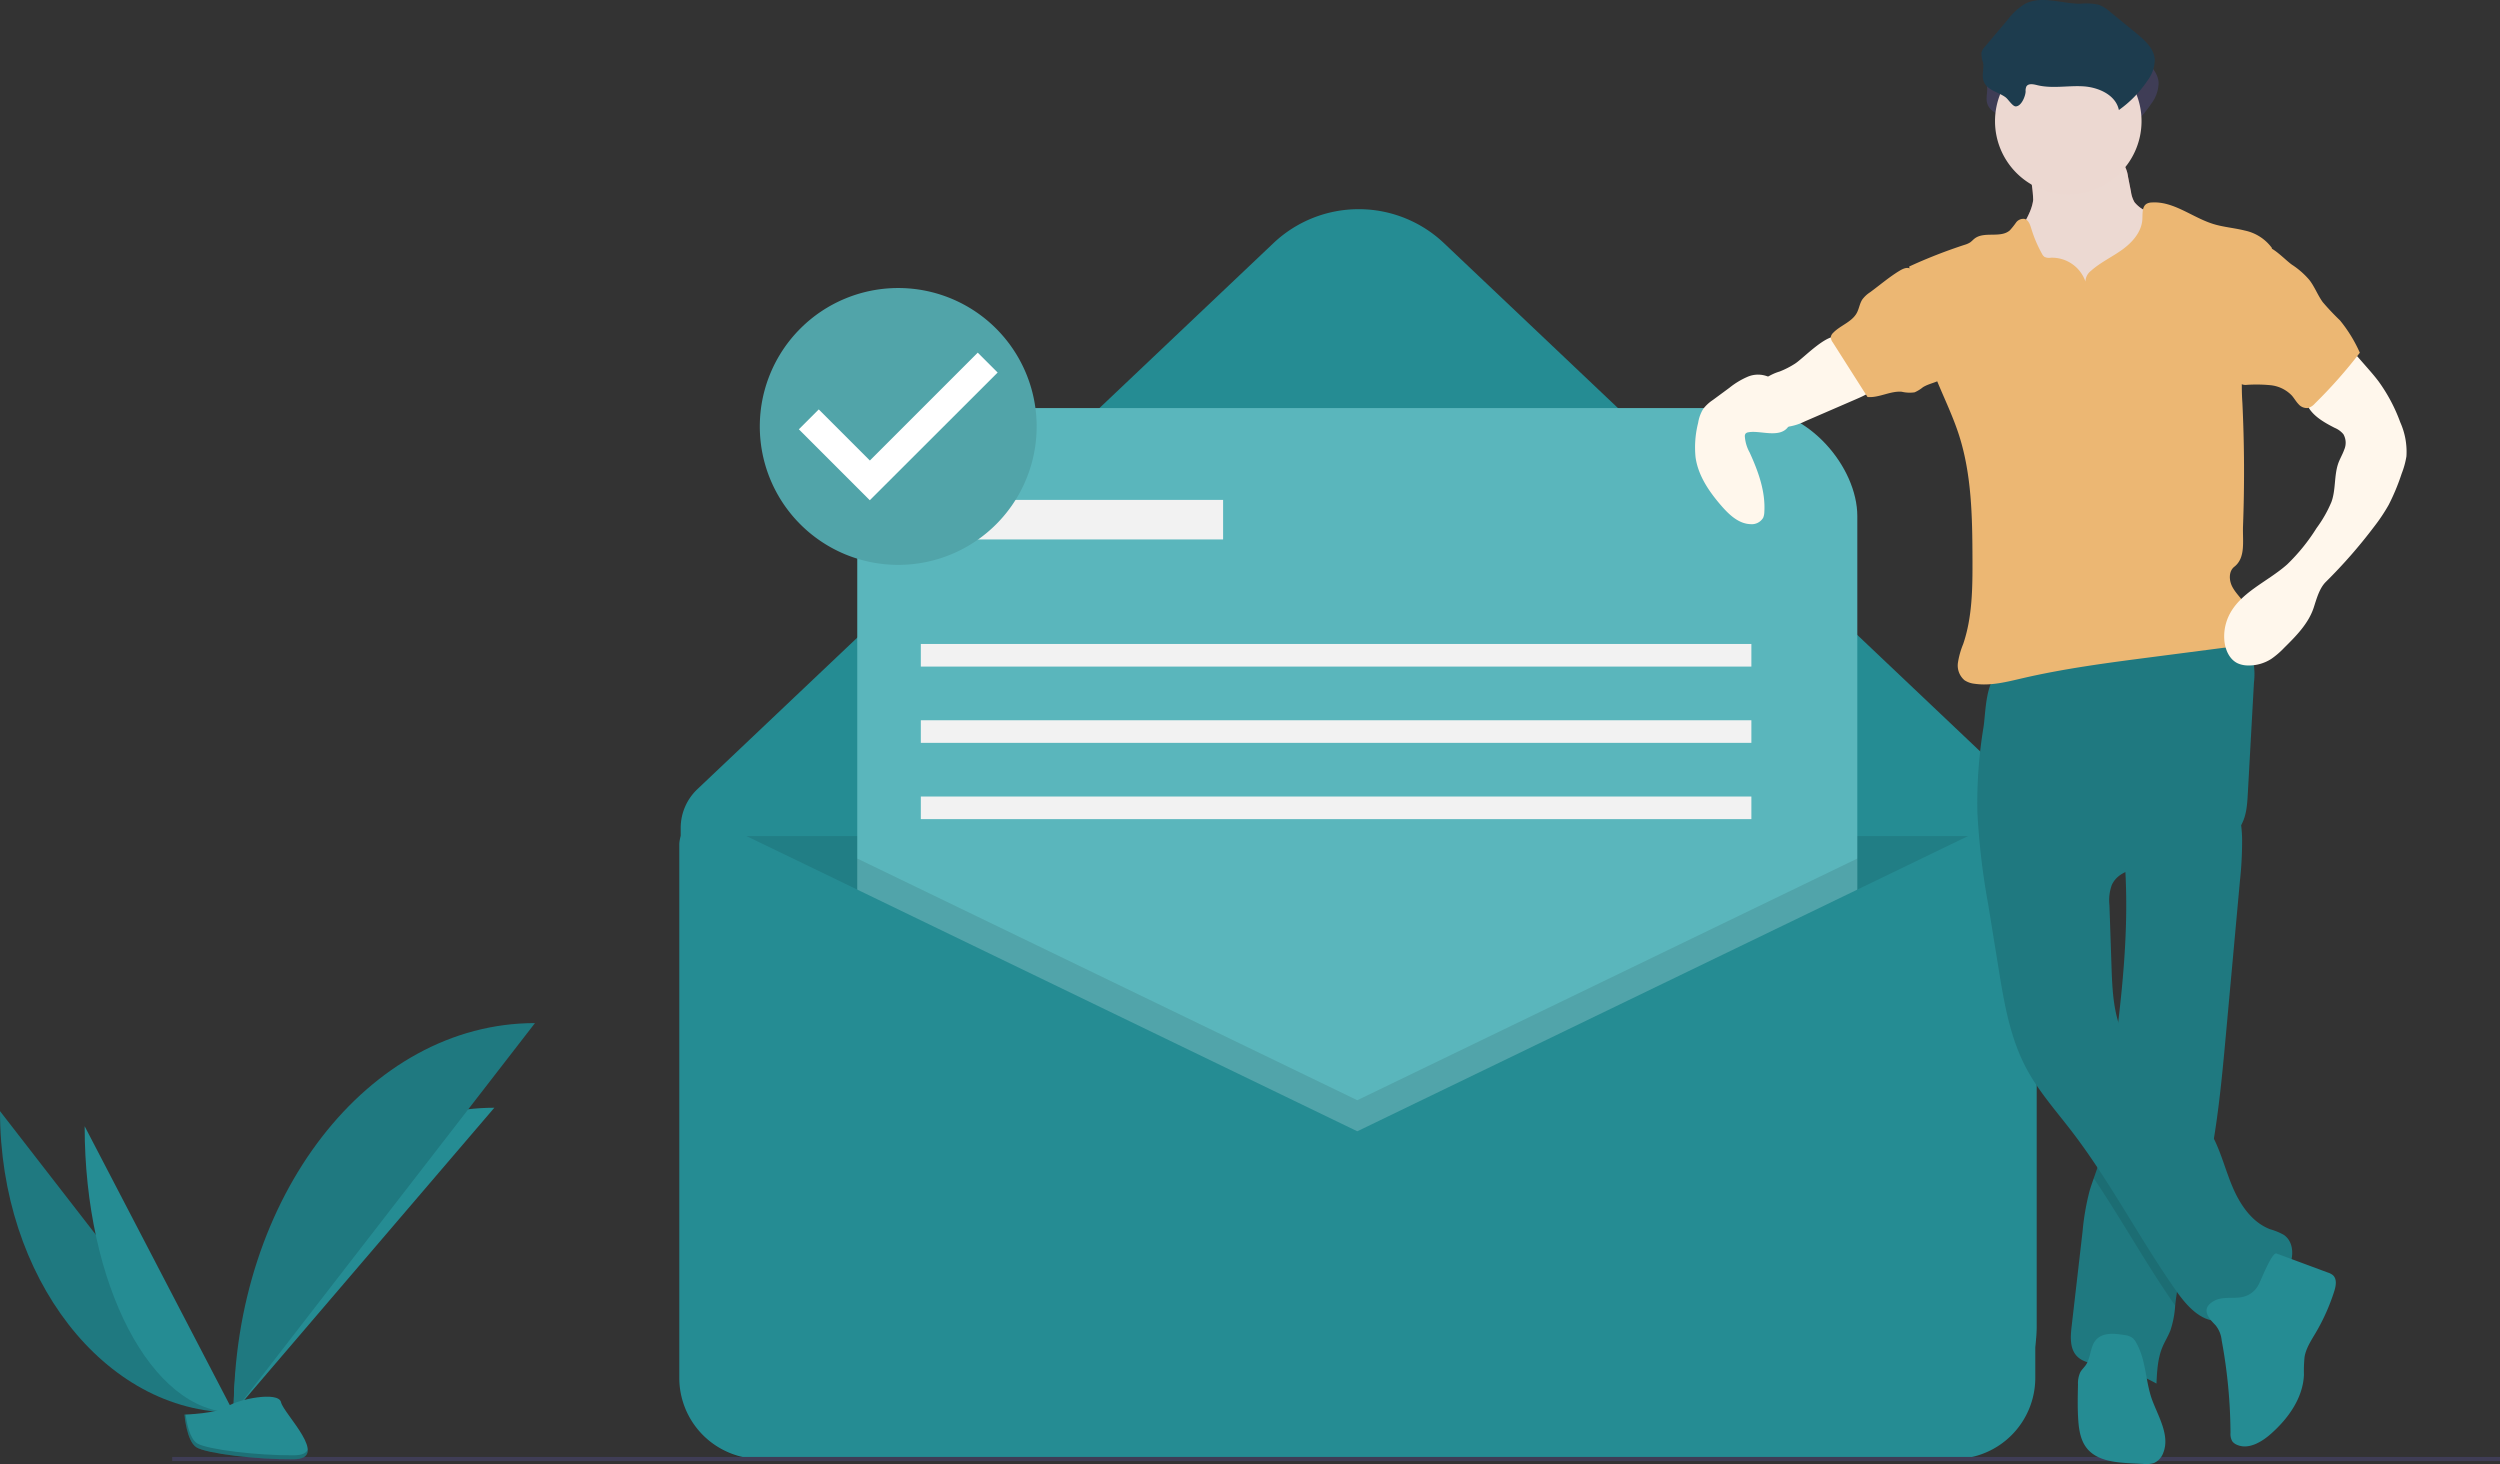 <svg xmlns="http://www.w3.org/2000/svg" width="606.15" height="354.989" viewBox="0 0 606.15 354.989">
  <rect x="0" y="0" width="606.15" height="354.989" fill="#333333" stroke="none"/>
  <g id="Confirmation-Modal-Img" transform="translate(-657 -185.028)">
    <g id="undraw_message_sent_1030" transform="translate(657 121.982)">
      <path id="Path_718" data-name="Path 718" d="M630.414,614.311H366.822a32.592,32.592,0,0,1-32.592-32.592V460.954a12.912,12.912,0,0,1,4.029-9.371l139.678-132.4a30.062,30.062,0,0,1,41.363,0L652.475,445.419a33.75,33.75,0,0,1,10.532,24.494V581.719a32.592,32.592,0,0,1-32.592,32.592Z" transform="translate(-169.188 -197.176)" fill="#258c93"/>
      <path id="Path_719" data-name="Path 719" d="M240.954,387.992H566.991V519.685a19.68,19.68,0,0,1-19.68,19.68H260.634a19.68,19.68,0,0,1-19.68-19.68V387.992Z" transform="translate(-75.912 -122.231)" opacity="0.1"/>
      <path id="Path_720" data-name="Path 720" d="M333.73,521.351" transform="translate(-169.03 -263.467)" fill="none" stroke="#3f3d56" stroke-miterlimit="10" stroke-width="1"/>
      <rect id="Rectangle_98" data-name="Rectangle 98" width="242.473" height="242.473" rx="26.181" transform="translate(207.851 161.991)" fill="#5ab6bc"/>
      <path id="Path_721" data-name="Path 721" d="M545.927,395.942V529.2H303.454V395.942l121.236,58.6Z" transform="translate(-95.603 -124.736)" opacity="0.1"/>
      <path id="Path_722" data-name="Path 722" d="M498.118,602.527,342.775,527.445a6.3,6.3,0,0,0-9.046,5.675V662.3a19.68,19.68,0,0,0,19.68,19.68H642.826a19.68,19.68,0,0,0,19.68-19.68V535.333a7.691,7.691,0,0,0-11.038-6.925Z" transform="translate(-169.03 -265.189)" fill="#258c93"/>
      <rect id="Rectangle_99" data-name="Rectangle 99" width="67.81" height="9.589" transform="translate(228.742 184.252)" fill="#f2f2f2"/>
      <rect id="Rectangle_100" data-name="Rectangle 100" width="201.376" height="5.48" transform="translate(223.263 219.184)" fill="#f2f2f2"/>
      <rect id="Rectangle_101" data-name="Rectangle 101" width="201.376" height="5.48" transform="translate(223.263 237.678)" fill="#f2f2f2"/>
      <rect id="Rectangle_102" data-name="Rectangle 102" width="201.376" height="5.48" transform="translate(223.263 256.172)" fill="#f2f2f2"/>
      <line id="Line_18" data-name="Line 18" x2="564.399" transform="translate(41.751 416.793)" fill="none" stroke="#3f3d56" stroke-miterlimit="10" stroke-width="1"/>
      <path id="Path_723" data-name="Path 723" d="M93.275,630.212c0,40.385,25.335,73.064,56.645,73.064" transform="translate(-93.275 -297.764)" fill="#1f7980"/>
      <path id="Path_724" data-name="Path 724" d="M175.975,702.9c0-40.839,28.273-73.885,63.213-73.885" transform="translate(-119.33 -297.386)" fill="#258c93"/>
      <path id="Path_725" data-name="Path 725" d="M123.239,635.557c0,38.361,16.156,69.4,36.121,69.4" transform="translate(-102.715 -299.448)" fill="#258c93"/>
      <path id="Path_726" data-name="Path 726" d="M175.975,693.459c0-52.183,32.679-94.408,73.064-94.408" transform="translate(-119.33 -287.946)" fill="#1f7980"/>
      <path id="Path_727" data-name="Path 727" d="M158.577,735.638s8.033-.247,10.454-1.971,12.357-3.783,12.958-1.018,12.072,13.751,3,13.824-21.073-1.413-23.49-2.885S158.577,735.638,158.577,735.638Z" transform="translate(-113.849 -329.611)" fill="#258c93"/>
      <path id="Path_728" data-name="Path 728" d="M185.154,747.5c-9.069.073-21.073-1.413-23.49-2.885-1.84-1.121-2.573-5.143-2.819-7l-.268.01s.509,6.479,2.925,7.951,14.42,2.958,23.49,2.885c2.618-.021,3.522-.953,3.473-2.332C188.1,746.967,187.1,747.487,185.154,747.5Z" transform="translate(-113.849 -331.602)" opacity="0.2"/>
      <path id="Path_729" data-name="Path 729" d="M810.828,302.352c-.412,3.668-3.209,6.622-4.246,10.164-1.56,5.331,1.138,11.052,4.828,15.2a33.672,33.672,0,0,0,23.448,11.134,10,10,0,0,0,3.877-.423,8.3,8.3,0,0,0,2.95-2.016,18.854,18.854,0,0,0,4.865-10.55,56.159,56.159,0,0,0,.131-11.791,6.658,6.658,0,0,0-.436-2.378,6.094,6.094,0,0,0-1.531-1.882,35.664,35.664,0,0,0-6.569-4.772,7.541,7.541,0,0,1-2.752-2.106,6.805,6.805,0,0,1-.851-2.522l-.726-3.7a7.268,7.268,0,0,0-1.066-3c-1.282-1.729-3.734-1.965-5.885-2.049l-7.88-.309c-2.451-.1-5.681-.8-8.074-.318-2.235.45-1.492,2.509-1.086,4.384A31.69,31.69,0,0,1,810.828,302.352Z" transform="translate(-317.86 -190.857)" fill="#a0616a"/>
      <path id="Path_730" data-name="Path 730" d="M810.828,302.352c-.412,3.668-3.209,6.622-4.246,10.164-1.56,5.331,1.138,11.052,4.828,15.2a33.672,33.672,0,0,0,23.448,11.134,10,10,0,0,0,3.877-.423,8.3,8.3,0,0,0,2.95-2.016,18.854,18.854,0,0,0,4.865-10.55,56.159,56.159,0,0,0,.131-11.791,6.658,6.658,0,0,0-.436-2.378,6.094,6.094,0,0,0-1.531-1.882,35.664,35.664,0,0,0-6.569-4.772,7.541,7.541,0,0,1-2.752-2.106,6.805,6.805,0,0,1-.851-2.522l-.726-3.7a7.268,7.268,0,0,0-1.066-3c-1.282-1.729-3.734-1.965-5.885-2.049l-7.88-.309c-2.451-.1-5.681-.8-8.074-.318-2.235.45-1.492,2.509-1.086,4.384A31.69,31.69,0,0,1,810.828,302.352Z" transform="translate(-317.86 -190.857)" fill="#fff7ec" opacity="0.8"/>
      <path id="Path_731" data-name="Path 731" d="M867.32,540.29q-1.675,18.362-3.349,36.719c-.874,9.631-1.765,19.3-3.479,28.808-.592,3.276-1.286,6.535-2.109,9.766-2.289,8.971-5.61,17.739-6.682,26.936-.034.265-.062.536-.09.806a23.415,23.415,0,0,1-1.145,5.977c-.536,1.4-1.359,2.684-1.94,4.071-1.156,2.774-1.308,5.842-1.449,8.847a38.138,38.138,0,0,0-13.133-4.488c-2.227-.333-4.708-.57-6.225-2.233-1.68-1.838-1.494-4.652-1.212-7.122q1.328-11.5,2.65-22.995a59.935,59.935,0,0,1,1.675-9.766c.3-1.066.671-2.115,1.043-3.163.513-1.443,1.032-2.887,1.421-4.37a52.625,52.625,0,0,0,1.173-7.279c.908-7.714,2-15.411,2.96-23.119l.051-.406c1.438-11.683,2.532-23.423,2.216-35.191-.045-1.742-.118-3.485-.231-5.233-.158-2.532-.389-3.874,1.709-5.458a39.446,39.446,0,0,1,8.018-4.116c1.427-.62,17.136-6.2,17.5-4.973a30.608,30.608,0,0,1,1.15,8.018A89.2,89.2,0,0,1,867.32,540.29Z" transform="translate(-324.221 -263.714)" fill="#1f7980"/>
      <path id="Path_732" data-name="Path 732" d="M863.045,631.182c-.592,3.276-1.286,6.535-2.109,9.766-2.289,8.971-5.61,17.739-6.682,26.936-.034.265-.062.536-.09.806-7-10-12.9-20.762-19.735-30.872.513-1.443,1.032-2.887,1.421-4.37a52.627,52.627,0,0,0,1.173-7.28c.908-7.714,2-15.41,2.96-23.119l.051-.406a23.957,23.957,0,0,0,1.708,4.742c4.59,9.326,15.5,14.04,20.829,22.966Q862.817,630.768,863.045,631.182Z" transform="translate(-326.775 -289.079)" opacity="0.1"/>
      <path id="Path_733" data-name="Path 733" d="M793.23,503.7a173.533,173.533,0,0,0,2.624,22.281l2.465,15.243c1.349,8.342,2.754,16.855,6.7,24.327,2.953,5.589,7.208,10.359,11.057,15.374,9.463,12.328,16.572,26.293,25.545,38.982,2.608,3.688,6.336,7.677,10.787,6.907,2.921-.505,5.043-2.938,7.339-4.813,2.707-2.211,5.97-3.829,8.1-6.6s2.548-7.378-.338-9.35a15.223,15.223,0,0,0-3.3-1.352c-4.474-1.7-7.369-6.07-9.212-10.488s-2.959-9.168-5.414-13.276c-5.334-8.926-16.24-13.64-20.831-22.969-2.571-5.225-2.816-11.248-3.013-17.069l-.5-14.838a10.835,10.835,0,0,1,.562-4.794c1.756-3.95,7.058-4.318,11.352-4.818a38.832,38.832,0,0,0,13.911-4.389c2.473-1.335,4.889-3.038,6.212-5.517,1.207-2.262,1.373-4.915,1.515-7.476l1.487-26.89a16.839,16.839,0,0,0-.571-6.874c-2.047-5.446-8.924-7.225-14.736-6.965-10.815.484-20.8,5.136-31,8.278a78.82,78.82,0,0,1-7.683,2c-2.289.459-5.058.269-7.241,1-3.882,1.309-3.783,9.8-4.334,13.319A112.116,112.116,0,0,0,793.23,503.7Z" transform="translate(-313.787 -243.607)" fill="#1f7980"/>
      <path id="Path_734" data-name="Path 734" d="M876.508,697.967a6.875,6.875,0,0,1,1.514,3.7,126.437,126.437,0,0,1,2.141,22.393,3.655,3.655,0,0,0,.4,2.029,2.548,2.548,0,0,0,1.053.847c2.756,1.314,5.956-.517,8.253-2.529,4.258-3.73,7.861-8.736,8.1-14.391a33.412,33.412,0,0,1,.153-4.365c.374-2.129,1.617-3.984,2.713-5.848a49.352,49.352,0,0,0,4.483-10.049c.419-1.317.7-2.976-.335-3.9a3.756,3.756,0,0,0-1.227-.638L891.31,680.6c-1.079-.4-3.764,6.5-4.19,7.25a5.7,5.7,0,0,1-4.17,3.317c-2.135.435-4.676-.189-6.668.876C872.912,693.844,874.6,696.043,876.508,697.967Z" transform="translate(-339.354 -313.633)" fill="#258c93"/>
      <path id="Path_735" data-name="Path 735" d="M842.929,711.19a3.818,3.818,0,0,0-.948-1.2,4.287,4.287,0,0,0-1.912-.649c-2.37-.4-5.18-.668-6.816,1.094-1.534,1.652-1.27,4.343-2.553,6.2-.406.587-.956,1.071-1.308,1.691a6.377,6.377,0,0,0-.574,3.034c-.066,2.874-.132,5.752.066,8.619.166,2.4.571,4.921,2.074,6.8,2.412,3.021,6.762,3.456,10.622,3.652l3.127.159a6.105,6.105,0,0,0,2.563-.235,4.219,4.219,0,0,0,2.21-2.432c1.628-4.046-.95-8.4-2.538-12.466C845.118,720.787,845.446,715.6,842.929,711.19Z" transform="translate(-324.987 -322.599)" fill="#258c93"/>
      <path id="Path_736" data-name="Path 736" d="M806.721,267.25a2.585,2.585,0,0,1,.176-1.206c.458-.81,1.654-.589,2.556-.362,3.628.915,7.451.087,11.186.3s7.943,2.081,8.694,5.746a27.277,27.277,0,0,0,6.9-7.086,8.508,8.508,0,0,0,1.8-5.189c-.2-2.684-2.455-4.691-4.54-6.393l-6.215-5.073a9.364,9.364,0,0,0-2.783-1.769,13.868,13.868,0,0,0-4.517-.256c-4.524,0-9.347-2.056-13.371.012a14.433,14.433,0,0,0-4.165,3.788l-5.547,6.566a3.507,3.507,0,0,0-.887,1.5,6.677,6.677,0,0,0,.4,2.4c.262,1.467-.37,3.032.116,4.441.806,2.339,3.646,2.67,5.382,4.01.647.5,1.661,2.193,2.432,2.172C805.723,270.816,806.685,268.331,806.721,267.25Z" transform="translate(-314.659 -176.42)" fill="#3f3d56"/>
      <path id="Path_745" data-name="Path 745" d="M17.762,0A17.762,17.762,0,1,1,0,17.762,17.762,17.762,0,0,1,17.762,0Z" transform="translate(483.712 74.661)" fill="#ecd8d1"/>
      <path id="Path_737" data-name="Path 737" d="M811.822,327.716a8.6,8.6,0,0,0-8.376-5.764,2.554,2.554,0,0,1-1.545-.2,2.13,2.13,0,0,1-.635-.794,31.03,31.03,0,0,1-2.59-6.122c-.283-.94-.671-2.048-1.622-2.293a2.191,2.191,0,0,0-2.067.9,18.213,18.213,0,0,1-1.478,1.857c-2.234,2-6.194.177-8.565,2.009-.387.3-.707.683-1.114.955a5.2,5.2,0,0,1-1.3.559,125.079,125.079,0,0,0-13.443,5.265c1.577,9.5,3.193,19.162,6.89,28.052,1.759,4.231,3.753,8.374,5.162,12.734,3.121,9.66,3.26,20,3.295,30.148.024,6.948-.011,14.045-2.259,20.619a19.459,19.459,0,0,0-1.269,4.529,4.693,4.693,0,0,0,1.59,4.222,5.437,5.437,0,0,0,2.453.862c3.9.572,7.822-.465,11.657-1.353,10.28-2.381,20.764-3.743,31.228-5.1l17.535-2.277a10.179,10.179,0,0,0,3.628-.938c3.209-1.757,3.513-6.583,1.521-9.651-.955-1.471-2.3-2.677-3.106-4.237s-.871-3.74.511-4.82c2.811-2.2,1.972-6.273,2.106-9.838q.562-14.952-.152-29.915a59.551,59.551,0,0,1-.1-6.2,54.94,54.94,0,0,1,1.934-10.353l5.328-20.979a10.931,10.931,0,0,0-6.581-4.229c-2.525-.634-5.154-.82-7.64-1.59-5.094-1.578-9.628-5.584-14.948-5.21a2.714,2.714,0,0,0-1.159.283c-1.2.68-1.01,2.409-1.086,3.785-.17,3.046-2.41,5.592-4.884,7.376s-5.3,3.086-7.572,5.122a3.379,3.379,0,0,0-1.344,2.585Z" transform="translate(-306.188 -196.421)" fill="#ecb773"/>
      <path id="Path_738" data-name="Path 738" d="M724.387,362.563a20.968,20.968,0,0,1-3.736,1.922,12.28,12.28,0,0,0-3.579,1.737,5.61,5.61,0,0,0-1.245,1.538,6.838,6.838,0,0,0,6.305,10.188,13.725,13.725,0,0,0,4.663-1.39l12.528-5.428c2.12-.919,4.411-2,5.413-4.078a.948.948,0,0,0,.122-.647,1.07,1.07,0,0,0-.515-.541,27.992,27.992,0,0,1-7.295-6.879c-.514-.7-1.143-2.346-1.869-2.764C732.529,354.694,726.51,361.186,724.387,362.563Z" transform="translate(-289.132 -211.37)" fill="#fff7ec"/>
      <path id="Path_739" data-name="Path 739" d="M910.5,359.084l4.619,5.276c.992,1.133,1.984,2.267,2.888,3.471a40.5,40.5,0,0,1,5.29,9.966,17.4,17.4,0,0,1,1.486,8.238,20.15,20.15,0,0,1-1.155,4.19,52.149,52.149,0,0,1-3.138,7.559,43.057,43.057,0,0,1-3.532,5.293,123.6,123.6,0,0,1-11.708,13.392c-1.579,1.563-2.241,4.091-2.929,6.2-1.268,3.9-4.285,6.932-7.2,9.811a20.025,20.025,0,0,1-3.092,2.661,10.073,10.073,0,0,1-5.628,1.6,6.176,6.176,0,0,1-2.535-.525c-2-.948-3.011-3.257-3.219-5.457a11.608,11.608,0,0,1,.971-5.836c2.65-5.871,9.456-8.415,14.267-12.7a46.343,46.343,0,0,0,7.106-8.788,30.376,30.376,0,0,0,3.594-6.3c1.074-2.867.656-6.26,1.595-9.174.4-1.232,1.1-2.344,1.529-3.566a4.16,4.16,0,0,0-.212-3.729,5.42,5.42,0,0,0-2.091-1.531c-3.073-1.56-6.515-3.567-7.1-6.963a7.461,7.461,0,0,1,1.376-5.318,22.156,22.156,0,0,1,3.875-4.062C906.9,361.609,909.158,360.272,910.5,359.084Z" transform="translate(-341.321 -212.345)" fill="#fff7ec"/>
      <path id="Path_740" data-name="Path 740" d="M714.6,374.188a8.582,8.582,0,0,0-3.481-4.147,6.414,6.414,0,0,0-5.06-.021,19.022,19.022,0,0,0-4.44,2.685l-3.981,2.935a9.8,9.8,0,0,0-2.363,2.182,9.211,9.211,0,0,0-1.231,3.377,24.145,24.145,0,0,0-.626,8.354c.632,4.489,3.339,8.409,6.318,11.826,1.862,2.135,4.16,4.29,6.991,4.381a3.207,3.207,0,0,0,3.09-1.555,3.876,3.876,0,0,0,.276-1.385c.306-5.007-1.485-9.9-3.574-14.46a9.271,9.271,0,0,1-1.152-3.886,1.066,1.066,0,0,1,.17-.651,1.1,1.1,0,0,1,.68-.332c2.859-.565,7.784,1.656,9.789-1.519C717.309,379.914,715.527,376.055,714.6,374.188Z" transform="translate(-282.313 -215.63)" fill="#fff7ec"/>
      <path id="Path_741" data-name="Path 741" d="M805.361,259.091a2.584,2.584,0,0,1,.176-1.206c.458-.81,1.654-.589,2.556-.362,3.628.915,7.451.087,11.186.3s7.943,2.081,8.694,5.747a27.277,27.277,0,0,0,6.9-7.086,8.508,8.508,0,0,0,1.8-5.189c-.2-2.684-2.455-4.691-4.54-6.393l-6.215-5.073a9.365,9.365,0,0,0-2.783-1.769,13.868,13.868,0,0,0-4.517-.256c-4.524,0-9.347-2.056-13.371.012a14.433,14.433,0,0,0-4.165,3.788l-5.547,6.566a3.507,3.507,0,0,0-.887,1.5,6.677,6.677,0,0,0,.4,2.4c.262,1.467-.37,3.032.116,4.441.806,2.339,3.646,2.67,5.382,4.01.647.5,1.661,2.193,2.432,2.172C804.363,262.656,805.325,260.171,805.361,259.091Z" transform="translate(-314.23 -173.849)" fill="#1d3c4e"/>
      <path id="Path_742" data-name="Path 742" d="M750.86,337.647A7.219,7.219,0,0,0,749,339.378c-.651.985-.784,2.228-1.343,3.267-1.2,2.224-4,3.016-5.744,4.841a1.808,1.808,0,0,0-.552.947,2.11,2.11,0,0,0,.469,1.363l8.423,13.241c2.8.247,5.495-1.51,8.3-1.277a8.339,8.339,0,0,0,3.124.139,8.959,8.959,0,0,0,2-1.226c1.674-1.058,3.9-1.182,5.307-2.578,1.348-1.34,1.52-3.437,1.5-5.337a21.452,21.452,0,0,0-.5-4.91c-1.24-5.082-5.127-8.983-7.564-13.485-1.186-2.192-1.832-3.475-4.343-1.97S753.236,335.91,750.86,337.647Z" transform="translate(-297.455 -203.731)" fill="#ecb773"/>
      <path id="Path_743" data-name="Path 743" d="M897.914,328.532a19.7,19.7,0,0,1,4.237,3.711c1.283,1.654,2.01,3.679,3.242,5.372a59.948,59.948,0,0,0,4.176,4.422,34.147,34.147,0,0,1,4.814,7.843,117.17,117.17,0,0,1-10.895,12.313,3.514,3.514,0,0,1-1.654,1.087,2.669,2.669,0,0,1-2.339-.953c-.607-.636-1.037-1.421-1.616-2.082a8.33,8.33,0,0,0-5.149-2.49,35.364,35.364,0,0,0-5.834-.08,2.306,2.306,0,0,1-1.246-.209,2.093,2.093,0,0,1-.68-.78c-2.28-3.88-1.547-8.752-.742-13.181l1.846-10.161a22.807,22.807,0,0,1,1.536-5.648c.7-1.494,2.263-4.028,4.185-3.581C893.734,324.566,896.284,327.36,897.914,328.532Z" transform="translate(-342.217 -201.312)" fill="#ecb773"/>
      <ellipse id="Ellipse_108" data-name="Ellipse 108" cx="28.083" cy="28.134" rx="28.083" ry="28.134" transform="translate(189.7 137.675)" fill="#fff"/>
      <path id="Path_744" data-name="Path 744" d="M395.793,338.851a33.563,33.563,0,1,0,33.563,33.563A33.563,33.563,0,0,0,395.793,338.851Zm-6.89,51.457-17.2-17.2,4.825-4.825,12.392,12.392,26.156-26.156,4.825,4.825-31,30.965Z" transform="translate(-178.009 -205.971)" fill="#51a4a9"/>
    </g>
  </g>
</svg>
